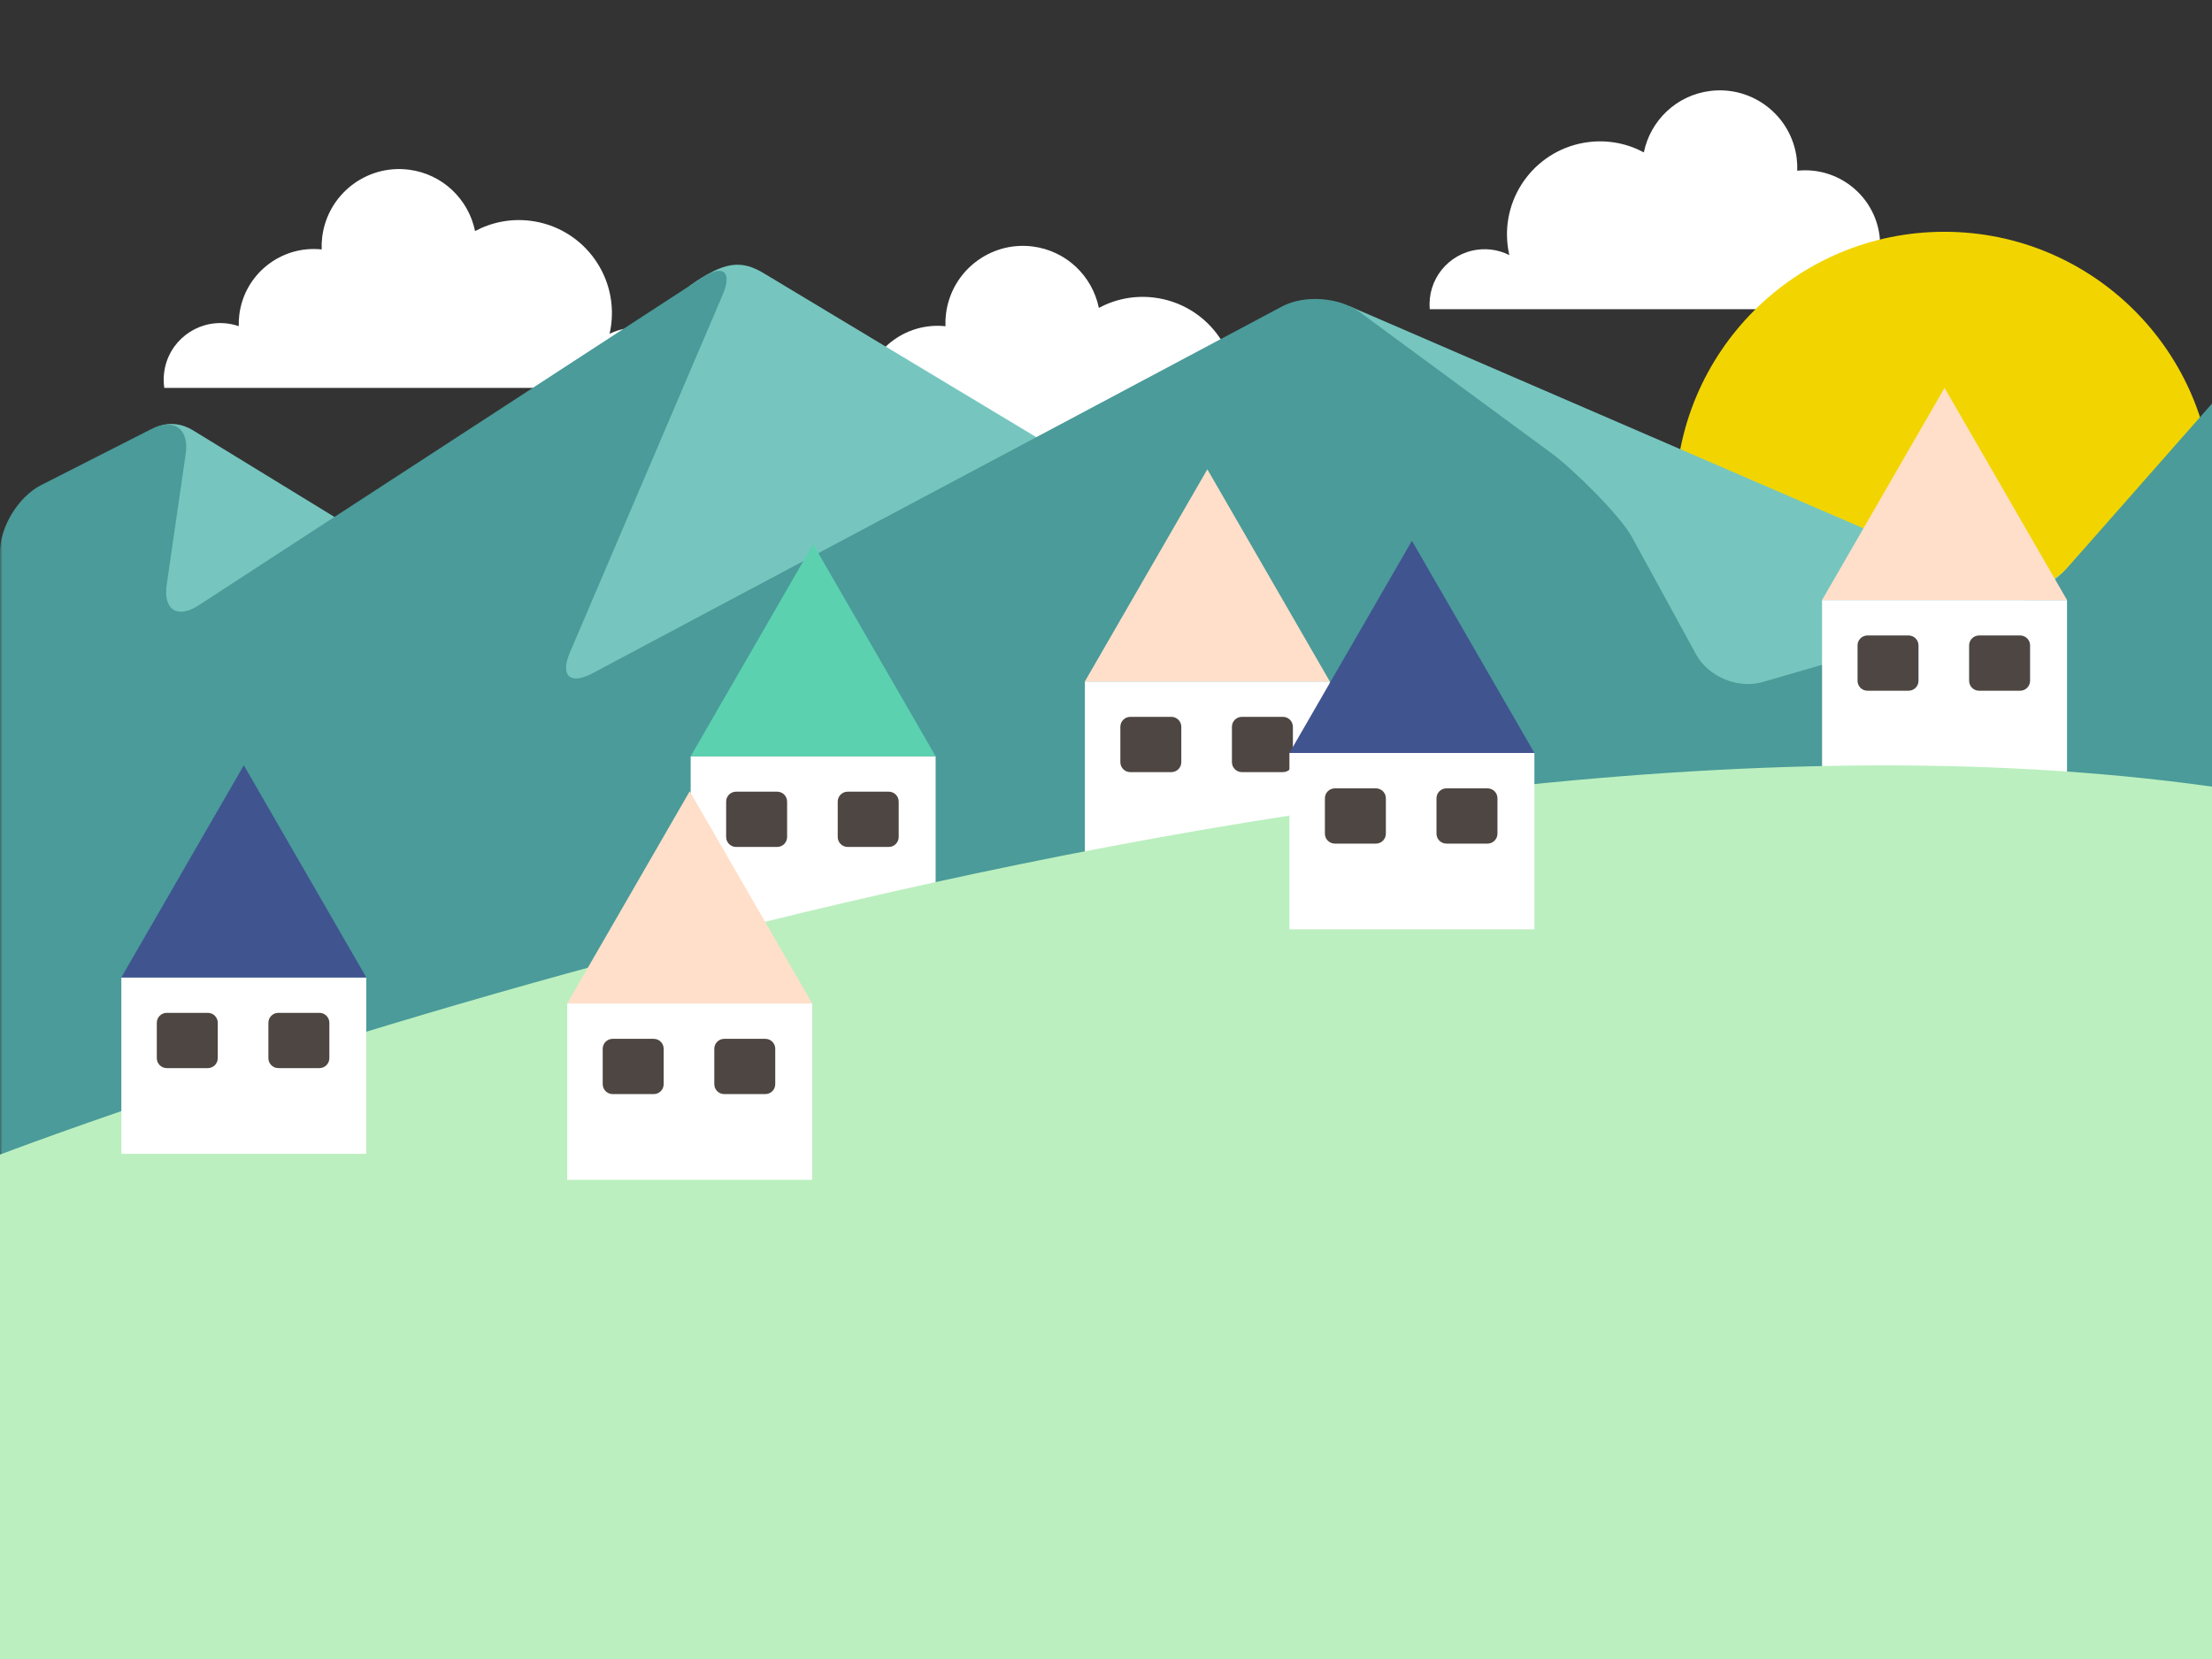 <?xml version="1.0" encoding="UTF-8"?>
<svg width="480px" height="360px" viewBox="0 0 480 360" version="1.1" xmlns="http://www.w3.org/2000/svg" xmlns:xlink="http://www.w3.org/1999/xlink">
    <rect x="0" y="0" width="480" height="360" fill="#333333" stroke="none"/>
    <!-- Generator: Sketch 51.1 (57501) - http://www.bohemiancoding.com/sketch -->
    <title>Village4</title>
    <desc>Created with Sketch.</desc>
    <defs>
        <polygon id="path-1" points="0 0.379 649.468 0.379 649.468 264.592 0 264.592"></polygon>
    </defs>
    <g id="Village4" stroke="none" stroke-width="1" fill="none" fill-rule="evenodd">
        <g id="Group-66" transform="translate(0, 19.393)">
            <path d="M139.128,51.86 C136.685,51.555 134.323,52.011 132.278,53.043 C132.426,52.391 132.545,51.726 132.629,51.048 C134.011,39.987 126.165,29.901 115.104,28.519 C110.798,27.981 106.642,28.847 103.086,30.753 C101.685,23.875 96.043,18.341 88.692,17.423 C79.475,16.271 71.07,22.81 69.919,32.027 C69.805,32.939 69.769,33.842 69.801,34.732 C60.998,33.8 53.033,40.084 51.93,48.905 C51.826,49.741 51.787,50.569 51.809,51.386 C51.019,51.114 50.189,50.918 49.326,50.81 C42.594,49.969 36.455,54.745 35.614,61.476 C35.473,62.602 35.493,63.711 35.65,64.782 L76.647,64.782 L100.616,64.782 L124.579,64.782 L125.758,64.782 L149.537,64.782 C150.117,58.4 145.536,52.661 139.128,51.86" id="Fill-2" fill="#FFFFFF"></path>
            <path d="M274.49,68.526 C272.047,68.221 269.685,68.677 267.64,69.709 C267.788,69.057 267.907,68.392 267.991,67.714 C269.373,56.653 261.527,46.567 250.466,45.185 C246.16,44.647 242.004,45.513 238.449,47.419 C237.047,40.541 231.405,35.007 224.054,34.089 C214.837,32.937 206.432,39.476 205.281,48.693 C205.167,49.605 205.131,50.508 205.163,51.398 C196.36,50.466 188.395,56.75 187.292,65.571 C187.188,66.407 187.149,67.235 187.171,68.052 C186.381,67.78 185.551,67.584 184.688,67.476 C177.956,66.635 171.817,71.411 170.976,78.142 C170.835,79.268 170.855,80.377 171.012,81.448 L212.009,81.448 L235.978,81.448 L259.941,81.448 L261.12,81.448 L284.899,81.448 C285.479,75.066 280.898,69.327 274.49,68.526" id="Fill-4" fill="#FFFFFF"></path>
            <path d="M320.671,34.781 C323.114,34.476 325.476,34.932 327.521,35.964 C327.372,35.312 327.255,34.647 327.169,33.969 C325.788,22.908 333.634,12.822 344.694,11.44 C349.001,10.902 353.157,11.768 356.712,13.674 C358.114,6.796 363.756,1.262 371.107,0.344 C380.323,-0.808 388.73,5.731 389.88,14.948 C389.994,15.86 390.03,16.763 389.998,17.653 C398.802,16.721 406.767,23.005 407.868,31.826 C407.973,32.662 408.012,33.49 407.989,34.307 C408.78,34.035 409.61,33.839 410.474,33.731 C417.204,32.89 423.344,37.666 424.185,44.397 C424.325,45.523 424.306,46.632 424.15,47.703 L383.152,47.703 L359.183,47.703 L335.22,47.703 L334.041,47.703 L310.262,47.703 C309.683,41.321 314.263,35.582 320.671,34.781" id="Fill-6" fill="#FFFFFF"></path>
            <path d="M480.277,89.267 C480.277,121.5 454.147,147.63 421.914,147.63 C389.681,147.63 363.551,121.5 363.551,89.267 C363.551,57.034 389.681,30.904 421.914,30.904 C454.147,30.904 480.277,57.034 480.277,89.267" id="Fill-11" fill="#F2D500"></path>
            <path d="M292.796,47.034 L432.554,107.441 C437.603,109.624 444.755,108.074 448.447,103.998 L512.02,33.82 C515.712,29.744 520.581,30.512 522.84,35.527 L572.627,146.087 C574.886,151.102 572.794,157.38 567.98,160.039 L415.519,244.229 C410.704,246.888 402.342,248.232 396.937,247.217 L246.532,218.972" id="Fill-13" fill="#76C6BF"></path>
            <path d="M29.526,77.996 C31.611,72.907 37.154,71.093 41.845,73.965 L86.706,101.437 C91.396,104.309 98.18,103.258 101.781,99.101 L149.72,42.577 C157.171,37.312 160.859,36.875 165.975,40.045 L252.924,92.338 C257.637,95.173 265.65,99.217 270.73,101.325 L363.122,139.66 C368.202,141.767 376.783,142.673 382.192,141.673 L454.401,128.311 C459.809,127.311 466.282,122.485 468.786,117.589 L510.431,36.145 C512.935,31.249 516.487,30.356 517.925,30.466 C522.651,30.826 524.555,40.378 527.068,43.326 C533.318,50.659 539.808,25.759 544.177,22.417 L545.29,21.567 C549.659,18.225 556.162,18.909 559.741,23.085 L570.726,35.899 C574.305,40.076 581.724,43.199 587.212,42.841 L605.526,34.514 C618.401,41.076 627.728,46.868 630.896,51.364 L643.207,68.832 C646.375,73.328 648.898,81.506 648.813,87.005 C648.813,87.005 645.968,270.338 648.968,270.914 L25.234,270.914 C19.734,270.914 14.647,266.453 13.929,261 L0.804,161.203 C0.087,155.749 1.206,147.124 3.291,142.035 L29.526,77.996 Z" id="Fill-15" fill="#76C6BF"></path>
            <g id="Group-19" transform="translate(0, 22)">
                <mask id="mask-2" fill="white">
                    <use xlink:href="#path-1"></use>
                </mask>
                <g id="Clip-18"></g>
                <path d="M0,78.409 C0,72.909 4.011,66.369 8.914,63.877 L32.82,51.723 C37.723,49.23 41.087,51.644 40.297,57.087 L36.17,85.513 C35.38,90.956 38.505,92.954 43.115,89.954 L152.353,18.864 C156.962,15.864 158.966,17.547 156.806,22.605 L123.662,100.213 C121.501,105.271 123.707,107.296 128.562,104.713 L278.207,25.105 C283.063,22.522 290.656,23.081 295.081,26.348 L336.845,57.087 C341.271,60.354 351.511,70.358 354.15,75.183 L368.062,100.635 C370.701,105.46 377.18,108.154 382.462,106.62 L432.13,92.198 C437.413,90.664 444.755,86.074 448.448,81.998 L480,46.181 C480,46.181 480,118.722 480,263.802 L10,269 C4.5,269 0,264.5 0,259 L0,78.409 Z" id="Fill-17" fill="#4A9B99" mask="url(#mask-2)"></path>
            </g>
            <polygon id="Fill-25" fill="#FFFFFF" points="395.384 149.093 448.541 149.093 448.541 110.824 395.384 110.824"></polygon>
            <polygon id="Fill-26" fill="#FFDFC9" points="395.379 110.824 421.962 64.782 448.544 110.824"></polygon>
            <path d="M416.311,128.334 C416.311,129.526 415.344,130.493 414.152,130.493 L405.242,130.493 C404.049,130.493 403.082,129.526 403.082,128.334 L403.082,120.661 C403.082,119.468 404.049,118.501 405.242,118.501 L414.152,118.501 C415.344,118.501 416.311,119.468 416.311,120.661 L416.311,128.334 Z" id="Fill-27" fill="#4E4643"></path>
            <path d="M440.524,128.334 C440.524,129.526 439.557,130.493 438.365,130.493 L429.455,130.493 C428.262,130.493 427.295,129.526 427.295,128.334 L427.295,120.661 C427.295,119.468 428.262,118.501 429.455,118.501 L438.365,118.501 C439.557,118.501 440.524,119.468 440.524,120.661 L440.524,128.334 Z" id="Fill-28" fill="#4E4643"></path>
            <polygon id="Fill-33" fill="#FFFFFF" points="235.415 166.755 288.572 166.755 288.572 128.486 235.415 128.486"></polygon>
            <polygon id="Fill-34" fill="#FFDFC9" points="235.411 128.486 261.994 82.444 288.577 128.486"></polygon>
            <path d="M256.342,145.996 C256.342,147.188 255.376,148.156 254.184,148.156 L245.273,148.156 C244.08,148.156 243.114,147.188 243.114,145.996 L243.114,138.323 C243.114,137.131 244.08,136.164 245.273,136.164 L254.184,136.164 C255.376,136.164 256.342,137.131 256.342,138.323 L256.342,145.996 Z" id="Fill-35" fill="#4E4643"></path>
            <path d="M280.555,145.996 C280.555,147.188 279.589,148.156 278.397,148.156 L269.486,148.156 C268.293,148.156 267.326,147.188 267.326,145.996 L267.326,138.323 C267.326,137.131 268.293,136.164 269.486,136.164 L278.397,136.164 C279.589,136.164 280.555,137.131 280.555,138.323 L280.555,145.996 Z" id="Fill-36" fill="#4E4643"></path>
            <polygon id="Fill-37" fill="#FFFFFF" points="149.873 182.99 203.03 182.99 203.03 144.72 149.873 144.72"></polygon>
            <polygon id="Fill-38" fill="#5BD1B0" points="149.87 144.721 176.452 98.679 203.035 144.721"></polygon>
            <path d="M170.801,162.231 C170.801,163.424 169.835,164.391 168.643,164.391 L159.732,164.391 C158.539,164.391 157.573,163.424 157.573,162.231 L157.573,154.558 C157.573,153.366 158.539,152.399 159.732,152.399 L168.643,152.399 C169.835,152.399 170.801,153.366 170.801,154.558 L170.801,162.231 Z" id="Fill-39" fill="#4E4643"></path>
            <path d="M195.014,162.231 C195.014,163.424 194.048,164.391 192.856,164.391 L183.945,164.391 C182.752,164.391 181.785,163.424 181.785,162.231 L181.785,154.558 C181.785,153.366 182.752,152.399 183.945,152.399 L192.856,152.399 C194.048,152.399 195.014,153.366 195.014,154.558 L195.014,162.231 Z" id="Fill-40" fill="#4E4643"></path>
            <path d="M0,231.152 C0,231.152 281.125,123.435 480,151.302 L480,340.607 L0,340.607 L0,231.152 Z" id="Fill-41" fill="#BBEFBF"></path>
            <polygon id="Fill-42" fill="#FFFFFF" points="123.088 236.624 176.245 236.624 176.245 198.355 123.088 198.355"></polygon>
            <polygon id="Fill-43" fill="#FFDFC9" points="123.084 198.355 149.667 152.312 176.25 198.355"></polygon>
            <path d="M144.016,215.865 C144.016,217.057 143.05,218.025 141.858,218.025 L132.947,218.025 C131.754,218.025 130.788,217.057 130.788,215.865 L130.788,208.192 C130.788,207 131.754,206.033 132.947,206.033 L141.858,206.033 C143.05,206.033 144.016,207 144.016,208.192 L144.016,215.865 Z" id="Fill-44" fill="#4E4643"></path>
            <path d="M168.228,215.865 C168.228,217.057 167.262,218.025 166.071,218.025 L157.16,218.025 C155.966,218.025 155,217.057 155,215.865 L155,208.192 C155,207 155.966,206.033 157.16,206.033 L166.071,206.033 C167.262,206.033 168.228,207 168.228,208.192 L168.228,215.865 Z" id="Fill-45" fill="#4E4643"></path>
            <polygon id="Fill-46" fill="#FFFFFF" points="26.329 230.984 79.486 230.984 79.486 192.715 26.329 192.715"></polygon>
            <polygon id="Fill-47" fill="#405490" points="26.325 192.715 52.908 146.673 79.491 192.715"></polygon>
            <path d="M47.256,210.225 C47.256,211.417 46.289,212.384 45.097,212.384 L36.187,212.384 C34.994,212.384 34.027,211.417 34.027,210.225 L34.027,202.552 C34.027,201.36 34.994,200.392 36.187,200.392 L45.097,200.392 C46.289,200.392 47.256,201.36 47.256,202.552 L47.256,210.225 Z" id="Fill-48" fill="#4E4643"></path>
            <path d="M71.469,210.225 C71.469,211.417 70.502,212.384 69.31,212.384 L60.4,212.384 C59.207,212.384 58.24,211.417 58.24,210.225 L58.24,202.552 C58.24,201.36 59.207,200.392 60.4,200.392 L69.31,200.392 C70.502,200.392 71.469,201.36 71.469,202.552 L71.469,210.225 Z" id="Fill-49" fill="#4E4643"></path>
            <polygon id="Fill-50" fill="#FFFFFF" points="279.803 182.269 332.96 182.269 332.96 144 279.803 144"></polygon>
            <polygon id="Fill-51" fill="#405490" points="279.8 144 306.383 97.958 332.967 144"></polygon>
            <path d="M300.731,161.51 C300.731,162.702 299.764,163.669 298.572,163.669 L289.662,163.669 C288.469,163.669 287.502,162.702 287.502,161.51 L287.502,153.837 C287.502,152.645 288.469,151.677 289.662,151.677 L298.572,151.677 C299.764,151.677 300.731,152.645 300.731,153.837 L300.731,161.51 Z" id="Fill-52" fill="#4E4643"></path>
            <path d="M324.944,161.51 C324.944,162.702 323.977,163.669 322.785,163.669 L313.875,163.669 C312.682,163.669 311.715,162.702 311.715,161.51 L311.715,153.837 C311.715,152.645 312.682,151.677 313.875,151.677 L322.785,151.677 C323.977,151.677 324.944,152.645 324.944,153.837 L324.944,161.51 Z" id="Fill-53" fill="#4E4643"></path>
        </g>
    </g>
</svg>